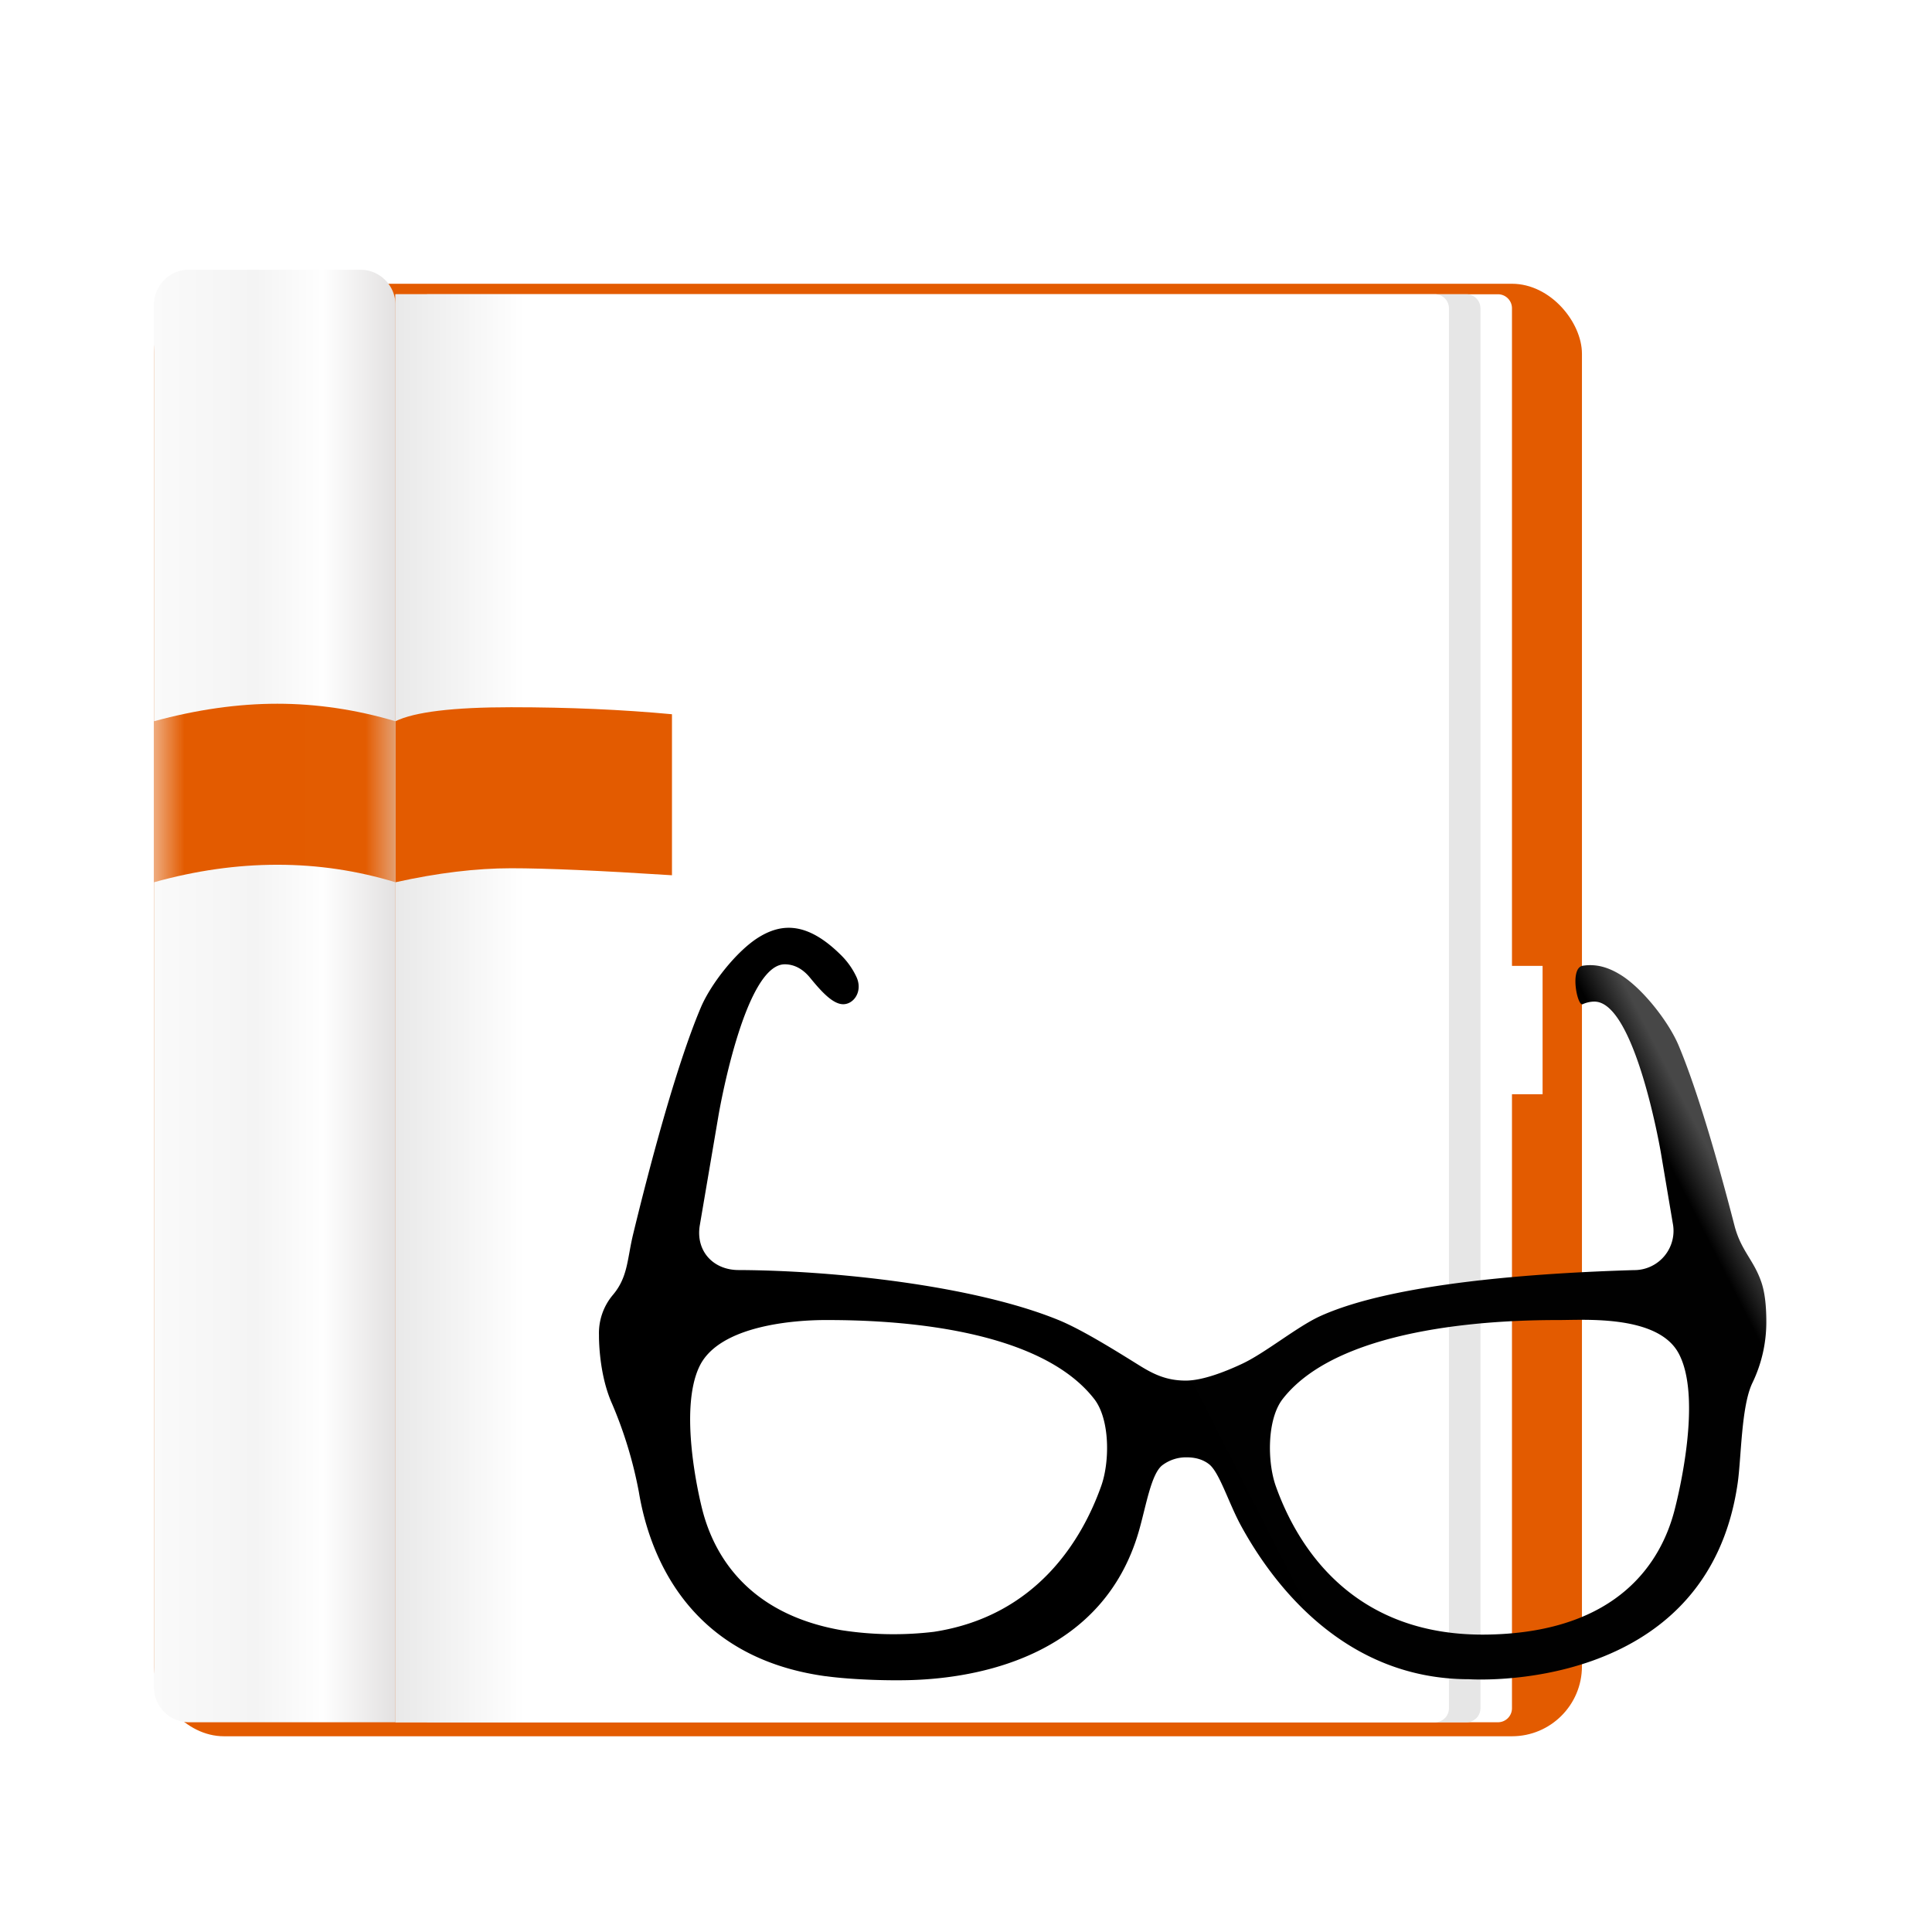 <svg width="32" height="32" version="1.1" viewBox="0 0 32 32" xmlns="http://www.w3.org/2000/svg" xmlns:xlink="http://www.w3.org/1999/xlink"><title>chmsee-icon</title><defs><linearGradient id="b" x1="0" x2="20.315" y1="10.157" y2="10.157" gradientTransform="scale(.859 1.164)" gradientUnits="userSpaceOnUse"><stop stop-color="#E9E9E9" offset="0"/><stop stop-color="#fff" offset=".123"/><stop stop-color="#fff" offset="1"/></linearGradient><linearGradient id="d" x1="0" x2="9.81" y1="4.905" y2="4.905" gradientTransform="scale(.408 2.453)" gradientUnits="userSpaceOnUse"><stop stop-color="#FAFAFA" offset="0"/><stop stop-color="#F4F4F4" offset=".419"/><stop stop-color="#FEFEFE" offset=".699"/><stop stop-color="#E3E1E1" offset="1"/></linearGradient><path id="c" d="M.58 0h2.84c.32 0 .58.26.58.58v23.478H.58a.58.58 0 0 1-.58-.58V.579c0-.32.26-.58.58-.58z"/><linearGradient id="g" x1="15.088" x2=".425" y1="5.618" y2="10.409" gradientTransform="scale(1.246 .803)" gradientUnits="userSpaceOnUse"><stop stop-color="#474747" offset="0"/><stop stop-color="#010101" offset=".038"/><stop offset="1"/></linearGradient><path id="f" d="M3.758 6.497c.799 0 3.46.041 4.445 1.308.263.338.259 1.047.113 1.448-.302.845-1.041 2.143-2.769 2.408a5.62 5.62 0 0 1-1.538-.028c-1.563-.276-2.105-1.263-2.292-1.974-.057-.215-.406-1.684-.047-2.406.333-.667 1.564-.756 2.088-.756zm12.146 0c.427 0 1.63-.086 1.976.547.404.74-.01 2.39-.068 2.612-.214.817-.9 2.002-3.062 2.05-2.282.054-3.194-1.49-3.538-2.453-.144-.401-.15-1.11.112-1.448.986-1.267 3.782-1.308 4.58-1.308zM3.758 12.396c.423.059 1.116.082 1.542.059 1.1-.056 3.055-.448 3.639-2.451.12-.411.204-.96.393-1.103a.653.653 0 0 1 .402-.13c.164 0 .283.046.368.112.174.131.328.65.536 1.028.521.952 1.702 2.535 3.769 2.535 0 0 3.95.277 4.454-3.252.06-.423.058-1.268.242-1.653a2.32 2.32 0 0 0 .232-1.01c0-.3-.03-.52-.09-.683-.128-.358-.331-.504-.438-.917-.253-.98-.6-2.21-.927-2.987-.166-.392-.6-.947-.966-1.169-.194-.119-.397-.182-.62-.146-.22.035-.09.678-.001.637a.462.462 0 0 1 .195-.043c.675 0 1.1 2.501 1.1 2.501l.197 1.168a.65.65 0 0 1-.644.778c-1.574.047-3.965.206-5.19.76-.388.175-.923.62-1.312.798-.307.143-.66.272-.92.272-.316 0-.531-.104-.762-.247-.362-.225-.95-.595-1.345-.756-1.405-.574-3.73-.822-5.298-.828-.427 0-.715-.32-.644-.742l.31-1.821S2.403.605 3.077.605c.18 0 .318.099.418.221.172.21.369.436.545.44.178.004.331-.209.228-.444A1.25 1.25 0 0 0 4 .444c-.548-.54-.969-.523-1.35-.289-.365.223-.801.777-.965 1.17-.423 1-.878 2.754-1.12 3.753-.1.415-.084.709-.338 1.007A.98.98 0 0 0 0 6.744s-.012.63.217 1.14A7 7 0 0 1 .66 9.342c.17 1.027.805 2.742 3.098 3.055z"/><filter id="a" color-interpolation-filters="sRGB"><feFlood flood-color="#000" flood-opacity=".196" result="flood"/><feComposite in="flood" in2="SourceGraphic" operator="in" result="composite1"/><feGaussianBlur in="composite1" result="blur" stdDeviation=".7"/><feOffset dx="0" dy=".7" result="offset"/><feComposite in="SourceGraphic" in2="offset" result="composite2"/></filter></defs><g transform="translate(2.55 3.768)" fill="none" fill-rule="evenodd" filter="url(#a)"><rect y=".232" width="23.652" height="24.058" rx="1.159" fill="#e35b00"/><path d="M4 .406h18.261c.128 0 .232.104.232.232v23.188a.232.232 0 0 1-.232.232H4V.406z" fill="#fff"/><path d="M4.522.406h17.217c.128 0 .232.104.232.232v23.188a.232.232 0 0 1-.232.232H4.522V.406z" fill="#e6e6e6"/><path fill="#fff" d="M22 11.53h1v2.126h-1z"/><path d="M0 0h17.217c.128 0 .232.104.232.232V23.42a.232.232 0 0 1-.232.232H0V0z" fill="url(#b)" transform="translate(4 .406)"/><path d="M4 7.478c.315-.154.953-.232 1.916-.232s1.851.04 2.664.116v2.667c-1.196-.077-2.084-.116-2.664-.116S4.698 9.99 4 10.145z" fill="#e35b00"/><g><mask id="e" fill="#fff"><use width="100%" height="100%" xlink:href="#c"/></mask><use width="100%" height="100%" fill="url(#d)" xlink:href="#c"/><path d="M0 7.478c.71-.193 1.391-.29 2.043-.29s1.305.097 1.957.29v2.667c-.633-.193-1.285-.29-1.956-.29S.69 9.952 0 10.145" fill="#e35b00" mask="url(#e)"/></g><g transform="translate(7.371 10.899)"><use width="100%" height="100%" fill="url(#g)" fill-rule="nonzero" xlink:href="#f"/></g></g></svg>